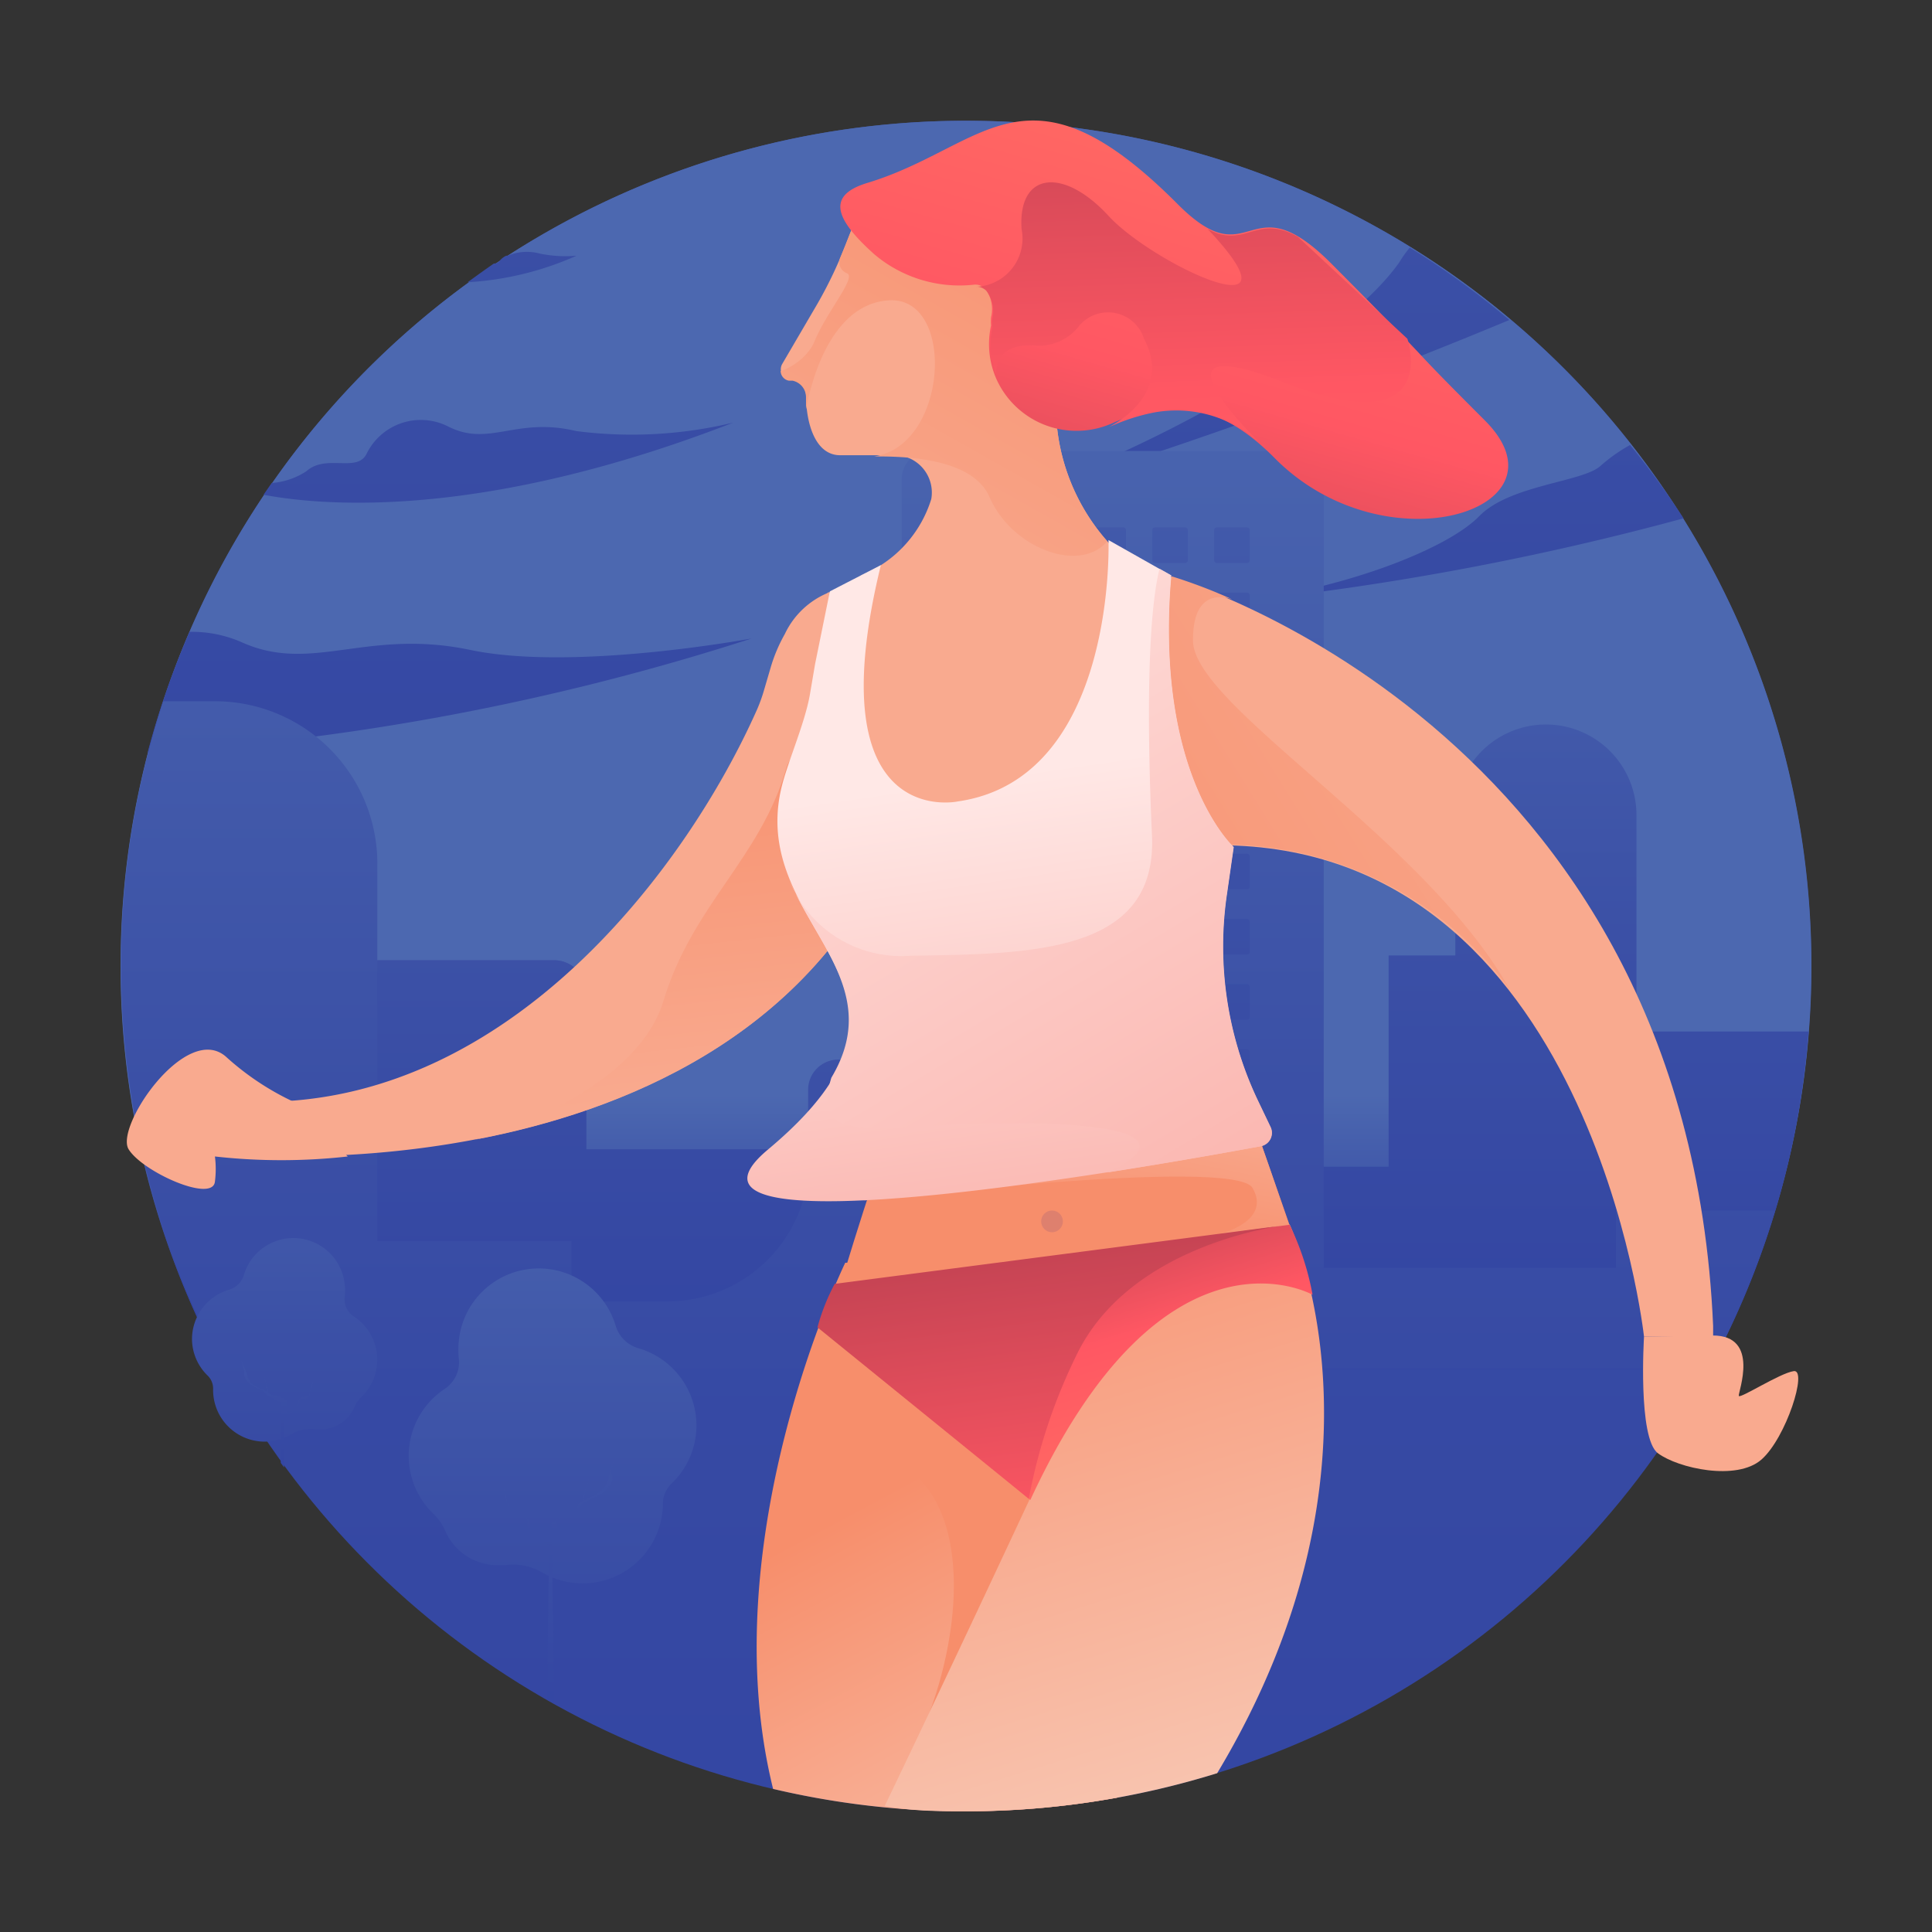 <svg id="Layer_1" data-name="Layer 1" xmlns="http://www.w3.org/2000/svg" xmlns:xlink="http://www.w3.org/1999/xlink" viewBox="0 0 64 64"><rect x="0" y="0" width="64" height="64" fill="#333333" stroke="none"/><defs><style>.cls-1{fill:url(#linear-gradient);}.cls-2{fill:url(#linear-gradient-2);}.cls-3{fill:url(#linear-gradient-3);}.cls-4{fill:url(#linear-gradient-4);}.cls-5{fill:url(#linear-gradient-5);}.cls-6{fill:url(#linear-gradient-6);}.cls-7{fill:url(#linear-gradient-7);}.cls-8{fill:url(#linear-gradient-8);}.cls-9{fill:url(#linear-gradient-9);}.cls-10{fill:url(#linear-gradient-10);}.cls-11{fill:url(#linear-gradient-11);}.cls-12{fill:url(#linear-gradient-12);}.cls-13{fill:url(#linear-gradient-13);}.cls-14{fill:url(#linear-gradient-14);}.cls-15{fill:url(#linear-gradient-15);}.cls-16{fill:url(#linear-gradient-16);}.cls-17{fill:url(#linear-gradient-17);}.cls-18{fill:url(#linear-gradient-18);}.cls-19{fill:url(#linear-gradient-19);}.cls-20{fill:url(#linear-gradient-20);}.cls-21{fill:url(#linear-gradient-21);}.cls-22{fill:url(#linear-gradient-22);}.cls-23{fill:url(#linear-gradient-23);}.cls-24{fill:url(#linear-gradient-24);}.cls-25{fill:url(#linear-gradient-25);}.cls-26{fill:url(#linear-gradient-26);}.cls-27{fill:url(#linear-gradient-27);}.cls-28{fill:url(#linear-gradient-28);}.cls-29{fill:url(#linear-gradient-29);}.cls-30{fill:url(#linear-gradient-30);}.cls-31{fill:url(#linear-gradient-31);}.cls-32{fill:url(#linear-gradient-32);}.cls-33{fill:url(#linear-gradient-33);}.cls-34{fill:url(#linear-gradient-34);}.cls-35{fill:url(#linear-gradient-35);}.cls-36{fill:url(#linear-gradient-36);}.cls-37{fill:url(#linear-gradient-37);}.cls-38{fill:url(#linear-gradient-38);}.cls-39{fill:url(#linear-gradient-39);}.cls-40{fill:url(#linear-gradient-40);}.cls-41{fill:url(#linear-gradient-41);}.cls-42{fill:url(#linear-gradient-42);}.cls-43{fill:url(#linear-gradient-43);}.cls-44{fill:url(#linear-gradient-44);}.cls-45{fill:url(#linear-gradient-45);}.cls-46{fill:url(#linear-gradient-46);}.cls-47{fill:url(#linear-gradient-47);}.cls-48{fill:url(#linear-gradient-48);}.cls-49{fill:url(#linear-gradient-49);}.cls-50{fill:url(#linear-gradient-50);}.cls-51{fill:url(#linear-gradient-51);}.cls-52{fill:url(#linear-gradient-52);}.cls-53{fill:url(#linear-gradient-53);}.cls-54{fill:url(#linear-gradient-54);}.cls-55{fill:url(#linear-gradient-55);}.cls-56{fill:url(#linear-gradient-56);}.cls-57{fill:url(#linear-gradient-57);}.cls-58{fill:url(#linear-gradient-58);}.cls-59{fill:url(#linear-gradient-59);}.cls-60{fill:url(#linear-gradient-60);}.cls-61{fill:url(#linear-gradient-61);}.cls-62{fill:url(#linear-gradient-62);}.cls-63{fill:url(#linear-gradient-63);}.cls-64{fill:url(#linear-gradient-64);}.cls-65{fill:url(#linear-gradient-65);}.cls-66{fill:url(#linear-gradient-66);}.cls-67{fill:url(#linear-gradient-67);}.cls-68{fill:url(#linear-gradient-68);}.cls-69{fill:url(#linear-gradient-69);}.cls-70{fill:url(#linear-gradient-70);}.cls-71{fill:url(#linear-gradient-71);}.cls-72{fill:#f9aa8f;}.cls-73{fill:url(#linear-gradient-72);}.cls-74{fill:url(#linear-gradient-73);}.cls-75{fill:url(#linear-gradient-74);}.cls-76{fill:url(#linear-gradient-75);}.cls-77{fill:url(#linear-gradient-76);}.cls-78{fill:url(#linear-gradient-77);}.cls-79{fill:url(#linear-gradient-78);}.cls-80{fill:url(#linear-gradient-79);}.cls-81{fill:url(#linear-gradient-80);}.cls-82{fill:#de806e;}.cls-83{fill:url(#linear-gradient-81);}.cls-84{fill:url(#linear-gradient-82);}.cls-85{fill:url(#linear-gradient-83);}.cls-86{fill:url(#linear-gradient-84);}.cls-87{fill:url(#linear-gradient-85);}</style><linearGradient id="linear-gradient" x1="32" y1="65.75" x2="32" y2="-50.53" gradientUnits="userSpaceOnUse"><stop offset="0" stop-color="#3345a2"/><stop offset="0.41" stop-color="#3b50a6"/><stop offset="1" stop-color="#4c68b0"/></linearGradient><linearGradient id="linear-gradient-2" x1="32" y1="43.28" x2="32" y2="36.28" xlink:href="#linear-gradient"/><linearGradient id="linear-gradient-3" x1="41.29" y1="29.11" x2="41.29" y2="-23.81" xlink:href="#linear-gradient"/><linearGradient id="linear-gradient-4" x1="48.51" y1="29.95" x2="48.51" y2="-22.06" xlink:href="#linear-gradient"/><linearGradient id="linear-gradient-5" x1="14.9" y1="34.85" x2="14.9" y2="-42.43" xlink:href="#linear-gradient"/><linearGradient id="linear-gradient-6" x1="16.51" y1="35.09" x2="16.51" y2="-43.57" xlink:href="#linear-gradient"/><linearGradient id="linear-gradient-7" x1="927.38" y1="35.09" x2="927.38" y2="-43.58" gradientTransform="matrix(-1, 0, 0, 1, 958.22, 0)" xlink:href="#linear-gradient"/><linearGradient id="linear-gradient-8" x1="925.26" y1="35.09" x2="925.26" y2="-43.58" gradientTransform="matrix(-1, 0, 0, 1, 958.22, 0)" xlink:href="#linear-gradient"/><linearGradient id="linear-gradient-9" x1="17.29" y1="34.1" x2="17.29" y2="-41.64" xlink:href="#linear-gradient"/><linearGradient id="linear-gradient-10" x1="44.41" y1="44.15" x2="44.41" y2="12.12" xlink:href="#linear-gradient"/><linearGradient id="linear-gradient-11" x1="31.4" y1="54.55" x2="31.4" y2="9.48" xlink:href="#linear-gradient"/><linearGradient id="linear-gradient-12" x1="917.41" y1="48.78" x2="917.41" y2="-0.28" gradientTransform="matrix(1, 0, 0, -1, -876.6, 36.11)" xlink:href="#linear-gradient"/><linearGradient id="linear-gradient-13" x1="919.46" y1="48.78" x2="919.46" y2="-0.28" gradientTransform="matrix(1, 0, 0, -1, -880.7, 36.11)" xlink:href="#linear-gradient"/><linearGradient id="linear-gradient-14" x1="921.51" y1="48.78" x2="921.51" y2="-0.28" gradientTransform="matrix(1, 0, 0, -1, -884.81, 36.11)" xlink:href="#linear-gradient"/><linearGradient id="linear-gradient-15" x1="923.56" y1="48.78" x2="923.56" y2="-0.28" gradientTransform="matrix(1, 0, 0, -1, -888.91, 36.11)" xlink:href="#linear-gradient"/><linearGradient id="linear-gradient-16" x1="925.62" y1="48.78" x2="925.62" y2="-0.28" gradientTransform="matrix(1, 0, 0, -1, -893.01, 36.11)" xlink:href="#linear-gradient"/><linearGradient id="linear-gradient-17" x1="917.41" y1="48.78" x2="917.41" y2="-0.28" gradientTransform="matrix(1, 0, 0, -1, -876.6, 40.44)" xlink:href="#linear-gradient"/><linearGradient id="linear-gradient-18" x1="919.46" y1="48.78" x2="919.46" y2="-0.28" gradientTransform="matrix(1, 0, 0, -1, -880.7, 40.44)" xlink:href="#linear-gradient"/><linearGradient id="linear-gradient-19" x1="921.51" y1="48.78" x2="921.51" y2="-0.28" gradientTransform="matrix(1, 0, 0, -1, -884.81, 40.44)" xlink:href="#linear-gradient"/><linearGradient id="linear-gradient-20" x1="923.56" y1="48.78" x2="923.56" y2="-0.28" gradientTransform="matrix(1, 0, 0, -1, -888.91, 40.44)" xlink:href="#linear-gradient"/><linearGradient id="linear-gradient-21" x1="925.62" y1="48.78" x2="925.62" y2="-0.28" gradientTransform="matrix(1, 0, 0, -1, -893.01, 40.44)" xlink:href="#linear-gradient"/><linearGradient id="linear-gradient-22" x1="917.41" y1="48.78" x2="917.41" y2="-0.28" gradientTransform="matrix(1, 0, 0, -1, -876.6, 44.76)" xlink:href="#linear-gradient"/><linearGradient id="linear-gradient-23" x1="919.46" y1="48.78" x2="919.46" y2="-0.28" gradientTransform="matrix(1, 0, 0, -1, -880.7, 44.76)" xlink:href="#linear-gradient"/><linearGradient id="linear-gradient-24" x1="921.51" y1="48.78" x2="921.51" y2="-0.28" gradientTransform="matrix(1, 0, 0, -1, -884.81, 44.76)" xlink:href="#linear-gradient"/><linearGradient id="linear-gradient-25" x1="923.56" y1="48.78" x2="923.56" y2="-0.28" gradientTransform="matrix(1, 0, 0, -1, -888.91, 44.76)" xlink:href="#linear-gradient"/><linearGradient id="linear-gradient-26" x1="925.62" y1="48.78" x2="925.62" y2="-0.28" gradientTransform="matrix(1, 0, 0, -1, -893.01, 44.76)" xlink:href="#linear-gradient"/><linearGradient id="linear-gradient-27" x1="917.41" y1="48.78" x2="917.41" y2="-0.28" gradientTransform="matrix(1, 0, 0, -1, -876.6, 49.08)" xlink:href="#linear-gradient"/><linearGradient id="linear-gradient-28" x1="919.46" y1="48.78" x2="919.46" y2="-0.28" gradientTransform="matrix(1, 0, 0, -1, -880.7, 49.08)" xlink:href="#linear-gradient"/><linearGradient id="linear-gradient-29" x1="921.51" y1="48.78" x2="921.51" y2="-0.28" gradientTransform="matrix(1, 0, 0, -1, -884.81, 49.08)" xlink:href="#linear-gradient"/><linearGradient id="linear-gradient-30" x1="923.56" y1="48.78" x2="923.56" y2="-0.28" gradientTransform="matrix(1, 0, 0, -1, -888.91, 49.08)" xlink:href="#linear-gradient"/><linearGradient id="linear-gradient-31" x1="925.62" y1="48.78" x2="925.62" y2="-0.28" gradientTransform="matrix(1, 0, 0, -1, -893.01, 49.08)" xlink:href="#linear-gradient"/><linearGradient id="linear-gradient-32" x1="917.41" y1="48.78" x2="917.41" y2="-0.28" gradientTransform="matrix(1, 0, 0, -1, -876.6, 53.4)" xlink:href="#linear-gradient"/><linearGradient id="linear-gradient-33" x1="919.46" y1="48.78" x2="919.46" y2="-0.28" gradientTransform="matrix(1, 0, 0, -1, -880.7, 53.4)" xlink:href="#linear-gradient"/><linearGradient id="linear-gradient-34" x1="921.51" y1="48.78" x2="921.51" y2="-0.28" gradientTransform="matrix(1, 0, 0, -1, -884.81, 53.4)" xlink:href="#linear-gradient"/><linearGradient id="linear-gradient-35" x1="923.56" y1="48.78" x2="923.56" y2="-0.28" gradientTransform="matrix(1, 0, 0, -1, -888.91, 53.4)" xlink:href="#linear-gradient"/><linearGradient id="linear-gradient-36" x1="925.62" y1="48.78" x2="925.62" y2="-0.28" gradientTransform="matrix(1, 0, 0, -1, -893.01, 53.4)" xlink:href="#linear-gradient"/><linearGradient id="linear-gradient-37" x1="917.41" y1="48.78" x2="917.41" y2="-0.28" gradientTransform="matrix(1, 0, 0, -1, -876.6, 57.73)" xlink:href="#linear-gradient"/><linearGradient id="linear-gradient-38" x1="919.46" y1="48.78" x2="919.46" y2="-0.28" gradientTransform="matrix(1, 0, 0, -1, -880.7, 57.73)" xlink:href="#linear-gradient"/><linearGradient id="linear-gradient-39" x1="921.51" y1="48.78" x2="921.51" y2="-0.28" gradientTransform="matrix(1, 0, 0, -1, -884.81, 57.73)" xlink:href="#linear-gradient"/><linearGradient id="linear-gradient-40" x1="923.56" y1="48.78" x2="923.56" y2="-0.28" gradientTransform="matrix(1, 0, 0, -1, -888.91, 57.73)" xlink:href="#linear-gradient"/><linearGradient id="linear-gradient-41" x1="925.62" y1="48.78" x2="925.62" y2="-0.28" gradientTransform="matrix(1, 0, 0, -1, -893.01, 57.73)" xlink:href="#linear-gradient"/><linearGradient id="linear-gradient-42" x1="917.41" y1="48.78" x2="917.41" y2="-0.28" gradientTransform="matrix(1, 0, 0, -1, -876.6, 62.05)" xlink:href="#linear-gradient"/><linearGradient id="linear-gradient-43" x1="919.46" y1="48.78" x2="919.46" y2="-0.28" gradientTransform="matrix(1, 0, 0, -1, -880.7, 62.05)" xlink:href="#linear-gradient"/><linearGradient id="linear-gradient-44" x1="921.51" y1="48.78" x2="921.51" y2="-0.28" gradientTransform="matrix(1, 0, 0, -1, -884.81, 62.05)" xlink:href="#linear-gradient"/><linearGradient id="linear-gradient-45" x1="923.56" y1="48.78" x2="923.56" y2="-0.28" gradientTransform="matrix(1, 0, 0, -1, -888.91, 62.05)" xlink:href="#linear-gradient"/><linearGradient id="linear-gradient-46" x1="925.62" y1="48.78" x2="925.62" y2="-0.28" gradientTransform="matrix(1, 0, 0, -1, -893.01, 62.05)" xlink:href="#linear-gradient"/><linearGradient id="linear-gradient-47" x1="917.41" y1="48.78" x2="917.41" y2="-0.28" gradientTransform="matrix(1, 0, 0, -1, -876.6, 66.37)" xlink:href="#linear-gradient"/><linearGradient id="linear-gradient-48" x1="919.46" y1="48.78" x2="919.46" y2="-0.28" gradientTransform="matrix(1, 0, 0, -1, -880.7, 66.37)" xlink:href="#linear-gradient"/><linearGradient id="linear-gradient-49" x1="921.51" y1="48.78" x2="921.51" y2="-0.28" gradientTransform="matrix(1, 0, 0, -1, -884.81, 66.37)" xlink:href="#linear-gradient"/><linearGradient id="linear-gradient-50" x1="923.56" y1="48.78" x2="923.56" y2="-0.28" gradientTransform="matrix(1, 0, 0, -1, -888.91, 66.37)" xlink:href="#linear-gradient"/><linearGradient id="linear-gradient-51" x1="925.62" y1="48.78" x2="925.62" y2="-0.28" gradientTransform="matrix(1, 0, 0, -1, -893.01, 66.37)" xlink:href="#linear-gradient"/><linearGradient id="linear-gradient-52" x1="917.41" y1="48.78" x2="917.41" y2="-0.28" gradientTransform="matrix(1, 0, 0, -1, -876.6, 70.69)" xlink:href="#linear-gradient"/><linearGradient id="linear-gradient-53" x1="919.46" y1="48.78" x2="919.46" y2="-0.28" gradientTransform="matrix(1, 0, 0, -1, -880.7, 70.69)" xlink:href="#linear-gradient"/><linearGradient id="linear-gradient-54" x1="921.51" y1="48.78" x2="921.51" y2="-0.28" gradientTransform="matrix(1, 0, 0, -1, -884.81, 70.69)" xlink:href="#linear-gradient"/><linearGradient id="linear-gradient-55" x1="923.56" y1="48.78" x2="923.56" y2="-0.28" gradientTransform="matrix(1, 0, 0, -1, -888.91, 70.69)" xlink:href="#linear-gradient"/><linearGradient id="linear-gradient-56" x1="925.62" y1="48.78" x2="925.62" y2="-0.28" gradientTransform="matrix(1, 0, 0, -1, -893.01, 70.69)" xlink:href="#linear-gradient"/><linearGradient id="linear-gradient-57" x1="917.41" y1="48.78" x2="917.41" y2="-0.28" gradientTransform="matrix(1, 0, 0, -1, -876.6, 75.01)" xlink:href="#linear-gradient"/><linearGradient id="linear-gradient-58" x1="919.46" y1="48.78" x2="919.46" y2="-0.28" gradientTransform="matrix(1, 0, 0, -1, -880.7, 75.01)" xlink:href="#linear-gradient"/><linearGradient id="linear-gradient-59" x1="921.51" y1="48.78" x2="921.51" y2="-0.28" gradientTransform="matrix(1, 0, 0, -1, -884.81, 75.01)" xlink:href="#linear-gradient"/><linearGradient id="linear-gradient-60" x1="923.56" y1="48.78" x2="923.56" y2="-0.28" gradientTransform="matrix(1, 0, 0, -1, -888.91, 75.01)" xlink:href="#linear-gradient"/><linearGradient id="linear-gradient-61" x1="925.62" y1="48.78" x2="925.62" y2="-0.28" gradientTransform="matrix(1, 0, 0, -1, -893.01, 75.01)" xlink:href="#linear-gradient"/><linearGradient id="linear-gradient-62" x1="917.41" y1="48.78" x2="917.41" y2="-0.28" gradientTransform="matrix(1, 0, 0, -1, -876.6, 79.34)" xlink:href="#linear-gradient"/><linearGradient id="linear-gradient-63" x1="919.46" y1="48.78" x2="919.46" y2="-0.28" gradientTransform="matrix(1, 0, 0, -1, -880.7, 79.34)" xlink:href="#linear-gradient"/><linearGradient id="linear-gradient-64" x1="921.51" y1="48.78" x2="921.51" y2="-0.28" gradientTransform="matrix(1, 0, 0, -1, -884.81, 79.34)" xlink:href="#linear-gradient"/><linearGradient id="linear-gradient-65" x1="923.56" y1="48.78" x2="923.56" y2="-0.28" gradientTransform="matrix(1, 0, 0, -1, -888.91, 79.34)" xlink:href="#linear-gradient"/><linearGradient id="linear-gradient-66" x1="925.62" y1="48.78" x2="925.62" y2="-0.28" gradientTransform="matrix(1, 0, 0, -1, -893.01, 79.34)" xlink:href="#linear-gradient"/><linearGradient id="linear-gradient-67" x1="938.57" y1="44.87" x2="938.57" y2="14.91" gradientTransform="matrix(-1, 0, 0, 1, 958.22, 0)" xlink:href="#linear-gradient"/><linearGradient id="linear-gradient-68" x1="939.91" y1="60.07" x2="939.91" y2="35.06" gradientTransform="matrix(-1, 0, 0, 1, 958.22, 0)" xlink:href="#linear-gradient"/><linearGradient id="linear-gradient-69" x1="18.61" y1="57.36" x2="18.61" y2="39.8" xlink:href="#linear-gradient"/><linearGradient id="linear-gradient-70" x1="17054.01" y1="51.96" x2="17054.01" y2="33.46" gradientTransform="matrix(-1, 0, 0, 1, 17063.43, 0)" xlink:href="#linear-gradient"/><linearGradient id="linear-gradient-71" x1="9.23" y1="49.02" x2="9.23" y2="41.24" xlink:href="#linear-gradient"/><linearGradient id="linear-gradient-72" x1="22.97" y1="36.36" x2="21.52" y2="23.07" gradientUnits="userSpaceOnUse"><stop offset="0" stop-color="#f9aa8f"/><stop offset="1" stop-color="#f78e6b"/></linearGradient><linearGradient id="linear-gradient-73" x1="46.09" y1="61.83" x2="37.36" y2="45.48" gradientUnits="userSpaceOnUse"><stop offset="0" stop-color="#f9d5c5"/><stop offset="1" stop-color="#f78e6b"/></linearGradient><linearGradient id="linear-gradient-74" x1="36.79" y1="35.9" x2="35.71" y2="41.21" xlink:href="#linear-gradient-72"/><linearGradient id="linear-gradient-75" x1="38.81" y1="68.03" x2="28.98" y2="49.62" xlink:href="#linear-gradient-73"/><linearGradient id="linear-gradient-76" x1="20" y1="68.89" x2="29.25" y2="55.64" xlink:href="#linear-gradient-73"/><linearGradient id="linear-gradient-77" x1="41.05" y1="66.45" x2="32.21" y2="37.78" xlink:href="#linear-gradient-73"/><linearGradient id="linear-gradient-78" x1="53.88" y1="20.02" x2="29.44" y2="35.18" xlink:href="#linear-gradient-72"/><linearGradient id="linear-gradient-79" x1="27.74" y1="21.01" x2="37.6" y2="3.53" xlink:href="#linear-gradient-72"/><linearGradient id="linear-gradient-80" x1="31.67" y1="25.85" x2="35.67" y2="53.27" gradientUnits="userSpaceOnUse"><stop offset="0" stop-color="#ffe8e6"/><stop offset="1" stop-color="#f78d83"/></linearGradient><linearGradient id="linear-gradient-81" x1="43.3" y1="-4.24" x2="34.14" y2="27.92" gradientUnits="userSpaceOnUse"><stop offset="0" stop-color="#ff7d63"/><stop offset="0.52" stop-color="#ff5763"/><stop offset="1" stop-color="#8b3044"/></linearGradient><linearGradient id="linear-gradient-82" x1="40.33" y1="35.83" x2="38.83" y2="-8.29" xlink:href="#linear-gradient-81"/><linearGradient id="linear-gradient-83" x1="25.65" y1="15.41" x2="52.53" y2="60.53" xlink:href="#linear-gradient-80"/><linearGradient id="linear-gradient-84" x1="38.4" y1="53.3" x2="33.4" y2="36.74" xlink:href="#linear-gradient-81"/><linearGradient id="linear-gradient-85" x1="38.43" y1="70.25" x2="33.43" y2="32.25" xlink:href="#linear-gradient-81"/></defs><title>jogging</title><circle class="cls-1" cx="32" cy="32" r="28"/><path class="cls-2" d="M32,4A28,28,0,0,0,7.37,45.33H56.63A28,28,0,0,0,32,4Z"/><path class="cls-3" d="M46.36,8.68C44.75,11,39.18,14.6,32.54,16.82A177.1,177.1,0,0,0,50,10.6a28.08,28.08,0,0,0-3.3-2.4A4.34,4.34,0,0,0,46.36,8.68Z"/><path class="cls-4" d="M54,14.74a5.47,5.47,0,0,0-1,.71c-.61.52-3,.62-4,1.65s-4.16,2.31-7.71,2.8a93.24,93.24,0,0,0,14.48-2.73A28.05,28.05,0,0,0,54,14.74Z"/><path class="cls-5" d="M24.9,21.15s-5.89,1.1-9.32.38-5.22.78-7.54-.24a4.1,4.1,0,0,0-1.76-.36,27.78,27.78,0,0,0-1.39,4A81.33,81.33,0,0,0,24.9,21.15Z"/><path class="cls-6" d="M24.29,14a14.37,14.37,0,0,1-5.2.28c-2-.48-2.88.54-4.24-.15a2,2,0,0,0-2.7.89c-.31.66-1.34,0-2,.59A2.42,2.42,0,0,1,9,16l-.27.39C10.91,16.8,16.17,17.15,24.29,14Z"/><path class="cls-7" d="M33.63,8.64S29.85,9.9,28,9.57a5.71,5.71,0,0,0,1.5-.73,1.93,1.93,0,0,1,1.79-.37c.41.25.57-.36,1-.13A4.58,4.58,0,0,0,33.63,8.64Z"/><path class="cls-8" d="M35.75,19.85s-3.78,1.26-5.58.93a5.71,5.71,0,0,0,1.5-.73,1.93,1.93,0,0,1,1.79-.37c.41.25.57-.36,1-.13A4.58,4.58,0,0,0,35.75,19.85Z"/><path class="cls-9" d="M19.1,8.47a4.18,4.18,0,0,1-1.22-.07,1.64,1.64,0,0,0-1.06.07l-.05,0a.59.59,0,0,0-.2.15.24.24,0,0,1-.21.11c-.29.2-.58.41-.87.62A10.29,10.29,0,0,0,19.1,8.47Z"/><path class="cls-10" d="M59.91,34.17h-5.7V27a3,3,0,0,0-6,0v4.65H46v7H29.52l-.61,6.7H56.63A27.83,27.83,0,0,0,59.91,34.17Z"/><path class="cls-11" d="M58.8,40.1H53.53V42H43.85V15.87a.93.93,0,0,0-.93-.93H30.8a.93.93,0,0,0-.93.93V35.1h-2.1a1,1,0,0,0-1,1v2H19.42V32.88a1.07,1.07,0,0,0-1.07-1.07H12.5V28.61a5.38,5.38,0,0,0-5.38-5.38H5.41a28,28,0,0,0,2,22.11H56.63A27.83,27.83,0,0,0,58.8,40.1Z"/><rect class="cls-12" x="40.22" y="17.46" width="1.18" height="1.18" rx="0.09" ry="0.09" transform="translate(81.62 36.11) rotate(-180)"/><rect class="cls-13" x="38.17" y="17.46" width="1.18" height="1.18" rx="0.09" ry="0.09" transform="translate(77.52 36.11) rotate(-180)"/><rect class="cls-14" x="36.11" y="17.46" width="1.18" height="1.18" rx="0.09" ry="0.09" transform="translate(73.41 36.11) rotate(-180)"/><rect class="cls-15" x="34.06" y="17.46" width="1.18" height="1.18" rx="0.09" ry="0.09" transform="translate(69.31 36.11) rotate(-180)"/><rect class="cls-16" x="32.01" y="17.46" width="1.18" height="1.18" rx="0.09" ry="0.09" transform="translate(65.21 36.11) rotate(-180)"/><rect class="cls-17" x="40.22" y="19.63" width="1.18" height="1.18" rx="0.09" ry="0.09" transform="translate(81.62 40.44) rotate(-180)"/><rect class="cls-18" x="38.17" y="19.63" width="1.18" height="1.18" rx="0.09" ry="0.09" transform="translate(77.52 40.44) rotate(-180)"/><rect class="cls-19" x="36.11" y="19.63" width="1.18" height="1.18" rx="0.09" ry="0.09" transform="translate(73.41 40.44) rotate(-180)"/><rect class="cls-20" x="34.06" y="19.63" width="1.18" height="1.18" rx="0.09" ry="0.09" transform="translate(69.31 40.44) rotate(-180)"/><rect class="cls-21" x="32.01" y="19.63" width="1.18" height="1.18" rx="0.09" ry="0.09" transform="translate(65.21 40.44) rotate(-180)"/><rect class="cls-22" x="40.22" y="21.79" width="1.18" height="1.18" rx="0.09" ry="0.09" transform="translate(81.62 44.76) rotate(-180)"/><rect class="cls-23" x="38.17" y="21.79" width="1.18" height="1.18" rx="0.09" ry="0.09" transform="translate(77.52 44.76) rotate(-180)"/><rect class="cls-24" x="36.11" y="21.79" width="1.18" height="1.18" rx="0.09" ry="0.09" transform="translate(73.41 44.76) rotate(-180)"/><rect class="cls-25" x="34.06" y="21.79" width="1.18" height="1.18" rx="0.09" ry="0.09" transform="translate(69.31 44.76) rotate(-180)"/><rect class="cls-26" x="32.01" y="21.79" width="1.18" height="1.18" rx="0.09" ry="0.09" transform="translate(65.21 44.76) rotate(-180)"/><rect class="cls-27" x="40.22" y="23.95" width="1.18" height="1.18" rx="0.09" ry="0.09" transform="translate(81.62 49.08) rotate(-180)"/><rect class="cls-28" x="38.17" y="23.95" width="1.18" height="1.18" rx="0.09" ry="0.09" transform="translate(77.52 49.08) rotate(-180)"/><rect class="cls-29" x="36.11" y="23.95" width="1.18" height="1.18" rx="0.09" ry="0.09" transform="translate(73.41 49.08) rotate(-180)"/><rect class="cls-30" x="34.06" y="23.95" width="1.18" height="1.18" rx="0.09" ry="0.09" transform="translate(69.31 49.08) rotate(-180)"/><rect class="cls-31" x="32.01" y="23.95" width="1.18" height="1.18" rx="0.09" ry="0.09" transform="translate(65.21 49.08) rotate(-180)"/><rect class="cls-32" x="40.22" y="26.11" width="1.18" height="1.18" rx="0.09" ry="0.09" transform="translate(81.62 53.4) rotate(-180)"/><rect class="cls-33" x="38.17" y="26.11" width="1.18" height="1.18" rx="0.09" ry="0.09" transform="translate(77.52 53.4) rotate(-180)"/><rect class="cls-34" x="36.11" y="26.11" width="1.18" height="1.18" rx="0.09" ry="0.09" transform="translate(73.41 53.4) rotate(-180)"/><rect class="cls-35" x="34.06" y="26.11" width="1.18" height="1.18" rx="0.09" ry="0.09" transform="translate(69.31 53.4) rotate(-180)"/><rect class="cls-36" x="32.01" y="26.11" width="1.18" height="1.18" rx="0.09" ry="0.09" transform="translate(65.21 53.4) rotate(-180)"/><rect class="cls-37" x="40.22" y="28.27" width="1.18" height="1.18" rx="0.09" ry="0.09" transform="translate(81.62 57.73) rotate(-180)"/><rect class="cls-38" x="38.17" y="28.27" width="1.18" height="1.18" rx="0.09" ry="0.09" transform="translate(77.52 57.73) rotate(-180)"/><rect class="cls-39" x="36.11" y="28.27" width="1.18" height="1.18" rx="0.09" ry="0.09" transform="translate(73.41 57.73) rotate(-180)"/><rect class="cls-40" x="34.06" y="28.27" width="1.18" height="1.18" rx="0.09" ry="0.09" transform="translate(69.31 57.73) rotate(-180)"/><rect class="cls-41" x="32.01" y="28.27" width="1.18" height="1.18" rx="0.09" ry="0.09" transform="translate(65.21 57.73) rotate(-180)"/><rect class="cls-42" x="40.22" y="30.43" width="1.18" height="1.18" rx="0.09" ry="0.09" transform="translate(81.62 62.05) rotate(-180)"/><rect class="cls-43" x="38.17" y="30.43" width="1.18" height="1.18" rx="0.09" ry="0.09" transform="translate(77.52 62.05) rotate(-180)"/><rect class="cls-44" x="36.11" y="30.43" width="1.18" height="1.18" rx="0.09" ry="0.09" transform="translate(73.41 62.05) rotate(-180)"/><rect class="cls-45" x="34.06" y="30.43" width="1.18" height="1.18" rx="0.09" ry="0.09" transform="translate(69.31 62.05) rotate(-180)"/><rect class="cls-46" x="32.01" y="30.43" width="1.18" height="1.18" rx="0.09" ry="0.09" transform="translate(65.21 62.05) rotate(-180)"/><rect class="cls-47" x="40.22" y="32.59" width="1.18" height="1.18" rx="0.09" ry="0.09" transform="translate(81.62 66.37) rotate(-180)"/><rect class="cls-48" x="38.17" y="32.59" width="1.18" height="1.18" rx="0.09" ry="0.09" transform="translate(77.52 66.37) rotate(-180)"/><rect class="cls-49" x="36.11" y="32.59" width="1.18" height="1.18" rx="0.09" ry="0.09" transform="translate(73.41 66.37) rotate(-180)"/><rect class="cls-50" x="34.06" y="32.59" width="1.18" height="1.18" rx="0.09" ry="0.09" transform="translate(69.31 66.37) rotate(-180)"/><rect class="cls-51" x="32.01" y="32.59" width="1.18" height="1.18" rx="0.09" ry="0.09" transform="translate(65.21 66.37) rotate(-180)"/><rect class="cls-52" x="40.22" y="34.75" width="1.18" height="1.18" rx="0.09" ry="0.09" transform="translate(81.62 70.69) rotate(-180)"/><rect class="cls-53" x="38.17" y="34.75" width="1.18" height="1.18" rx="0.09" ry="0.09" transform="translate(77.52 70.69) rotate(-180)"/><rect class="cls-54" x="36.11" y="34.75" width="1.18" height="1.18" rx="0.09" ry="0.09" transform="translate(73.41 70.69) rotate(-180)"/><rect class="cls-55" x="34.06" y="34.75" width="1.18" height="1.18" rx="0.09" ry="0.09" transform="translate(69.31 70.69) rotate(-180)"/><rect class="cls-56" x="32.01" y="34.75" width="1.18" height="1.18" rx="0.09" ry="0.09" transform="translate(65.21 70.69) rotate(-180)"/><rect class="cls-57" x="40.22" y="36.92" width="1.18" height="1.18" rx="0.09" ry="0.09" transform="translate(81.62 75.01) rotate(-180)"/><rect class="cls-58" x="38.17" y="36.92" width="1.18" height="1.18" rx="0.09" ry="0.09" transform="translate(77.52 75.01) rotate(-180)"/><rect class="cls-59" x="36.11" y="36.92" width="1.18" height="1.18" rx="0.09" ry="0.09" transform="translate(73.41 75.01) rotate(-180)"/><rect class="cls-60" x="34.06" y="36.92" width="1.18" height="1.18" rx="0.09" ry="0.09" transform="translate(69.31 75.01) rotate(-180)"/><rect class="cls-61" x="32.01" y="36.92" width="1.18" height="1.18" rx="0.09" ry="0.09" transform="translate(65.21 75.01) rotate(-180)"/><rect class="cls-62" x="40.22" y="39.08" width="1.18" height="1.18" rx="0.09" ry="0.09" transform="translate(81.62 79.34) rotate(-180)"/><rect class="cls-63" x="38.17" y="39.08" width="1.18" height="1.18" rx="0.09" ry="0.09" transform="translate(77.52 79.34) rotate(-180)"/><rect class="cls-64" x="36.11" y="39.08" width="1.18" height="1.18" rx="0.09" ry="0.09" transform="translate(73.41 79.34) rotate(-180)"/><rect class="cls-65" x="34.06" y="39.08" width="1.18" height="1.18" rx="0.09" ry="0.09" transform="translate(69.31 79.34) rotate(-180)"/><rect class="cls-66" x="32.01" y="39.08" width="1.18" height="1.18" rx="0.09" ry="0.09" transform="translate(65.21 79.34) rotate(-180)"/><path class="cls-67" d="M18.35,31.81a1.07,1.07,0,0,1,1.07,1.07v5.19h7.38v.27a4.69,4.69,0,0,1-4.69,4.77H18.93v-2H12.5V31.81Z"/><path class="cls-68" d="M23.07,47.21a2.66,2.66,0,0,0-1.93-2.55,1.11,1.11,0,0,1-.75-.76,2.66,2.66,0,0,0-5.19.51,2.69,2.69,0,0,0,0,.6,1.06,1.06,0,0,1-.47,1,2.66,2.66,0,0,0-.39,4.12,1.72,1.72,0,0,1,.4.56,1.89,1.89,0,0,0,1.74,1.16l.24,0a1.9,1.9,0,0,1,1.24.24,2.66,2.66,0,0,0,4-2.27v0a.93.93,0,0,1,.28-.67A2.65,2.65,0,0,0,23.07,47.21Z"/><path class="cls-69" d="M20.26,49.07a.84.84,0,0,1-.32.4,2,2,0,0,1-.23.12l-.4.2,0-.08c0-.09,0-.17.07-.26l.14-.51-.15.51c0,.08,0,.17-.08.25l0,.11,0,0h0a0,0,0,0,0,0,0h0l0,0a.83.83,0,0,1-.19.18,2,2,0,0,1-.23.12l-.43.21,0-2.4,0,3.13L18,51a.91.91,0,0,1-.27-.19.82.82,0,0,1-.18-.27c0-.05,0-.1-.05-.16a.34.34,0,0,0-.1-.14.36.36,0,0,0-.16-.07l-.16,0a.37.37,0,0,1-.22-.22c-.06-.21-.11-.43-.16-.65,0,.22.09.44.15.66a.39.39,0,0,0,.23.24l.16,0a.33.33,0,0,1,.14.07.31.31,0,0,1,.09.13s0,.11,0,.16a.87.87,0,0,0,.18.29,1,1,0,0,0,.28.2l.26.14-.07,5.11.24.14-.09-6,.45-.24a2.08,2.08,0,0,0,.23-.13.87.87,0,0,0,.19-.19l0-.06h0l.47-.25a2.08,2.08,0,0,0,.23-.13.87.87,0,0,0,.32-.43c0-.09,0-.17.07-.26l.14-.51-.15.51C20.31,48.9,20.29,49,20.26,49.07Z"/><path class="cls-70" d="M6.36,44.36A1.71,1.71,0,0,1,7.6,42.72a.72.72,0,0,0,.48-.49,1.71,1.71,0,0,1,3.34.33,1.73,1.73,0,0,1,0,.39.68.68,0,0,0,.3.66A1.71,1.71,0,0,1,12,46.25a1.11,1.11,0,0,0-.26.36,1.21,1.21,0,0,1-1.12.74h-.16a1.22,1.22,0,0,0-.79.15A1.71,1.71,0,0,1,7.06,46v0a.6.6,0,0,0-.18-.43A1.7,1.7,0,0,1,6.36,44.36Z"/><path class="cls-71" d="M10.2,46.27l-.1,0a.23.23,0,0,0-.1,0,.22.22,0,0,0-.07.09s0,.07,0,.1a.53.53,0,0,1-.11.18.58.58,0,0,1-.17.12l-.15.08,0-2,0,1.54-.27-.13L9,46.22a.53.53,0,0,1-.12-.11l0,0h0a0,0,0,0,0,0,0h0l0-.07-.05-.16-.1-.33.09.33,0,.17,0,.05-.26-.13-.15-.08a.54.54,0,0,1-.2-.26l-.05-.16L8,45.07l.09.33,0,.17a.56.56,0,0,0,.2.28l.15.09.3.16h0l0,0a.56.56,0,0,0,.12.12l.15.09.29.15,0,2,.11.15,0-1.68.17-.09a.62.62,0,0,0,.18-.13.56.56,0,0,0,.11-.19s0-.07,0-.1a.2.2,0,0,1,.06-.08l.09,0,.1,0a.25.25,0,0,0,.15-.16c0-.14.06-.28.09-.42,0,.14-.07.28-.1.42A.24.24,0,0,1,10.2,46.27Z"/><path class="cls-72" d="M28.73,23.49l-1.28-3.86A2.74,2.74,0,0,0,26,21a5.24,5.24,0,0,0-.47,1.11l-.22.75a5.35,5.35,0,0,1-.23.64c-2.35,5.29-8.19,13-16.39,13v1.77S24.37,39.4,29.47,28.2Z"/><path class="cls-73" d="M29.47,28.2l0-.14c-1.55-2.27-3-3.94-3.42-2.62-.86,3-3.11,4.53-4.07,7.71s-6.22,4.6-6.23,4.6C20.58,36.83,26.65,34.41,29.47,28.2Z"/><path id="_Path_" data-name="&lt;Path&gt;" class="cls-72" d="M27.44,19.62l10.8-.22L39,29.7l-9.33,3.46S23.27,23.7,27.44,19.62Z"/><path id="_Path_2" data-name="&lt;Path&gt;" class="cls-74" d="M43.05,41.54s-1.85-5.4-5-14.14c-1.28-3.51-2.07-1.19-3.25,0C33,29.09,30.63,32.6,27,45.46,27,45.46,32.17,57.5,43.05,41.54Z"/><path class="cls-75" d="M41.41,36.84,28.6,39.77h0s12.28-1.46,12.89-.42-.89,1.47-1,1.5,1.25.39,2.53.74l0-.05S42.48,39.86,41.41,36.84Z"/><path class="cls-76" d="M37,59.55l-2.68-13.2-.9-4.44L28,41.83s-4.45,9.12-2.39,17.43A27.84,27.84,0,0,0,37,59.55Z"/><path class="cls-77" d="M29.7,59.9c.76.06,1.53.1,2.3.1a28.14,28.14,0,0,0,5-.45l-2.68-13.2-.58-2.86-5.54-1.23a35.63,35.63,0,0,0-2.46,7.55,2.66,2.66,0,0,1,3.78-1.46c2.83,1.22,2.44,6.08.78,9.55A7.28,7.28,0,0,0,29.7,59.9Z"/><path class="cls-78" d="M37.66,42s-4.38,9.55-8.35,17.82C30.2,60,31.09,60,32,60a28,28,0,0,0,8.32-1.26c6.17-10.27,2.4-18.18,2.4-18.18Z"/><path id="_Path_3" data-name="&lt;Path&gt;" class="cls-72" d="M38.75,19.1s17.14,4.88,18,24.83v.35H54.46S52.7,28,40.38,28C40.38,28,37.82,27.14,38.75,19.1Z"/><path class="cls-79" d="M50,32.76h0c-2.8-5-10.55-9.42-10.48-11.57,0-1.52.83-1.49,1.29-1.34a17.58,17.58,0,0,0-2-.76c-.94,8,1.63,8.89,1.63,8.89A11.74,11.74,0,0,1,50,32.76Z"/><path class="cls-72" d="M36.68,17.93A6.8,6.8,0,0,1,35,14v-.12h0c-.56-10.07-6.46-7.08-6.46-7.08s-.22.52-.51,1.26a14.18,14.18,0,0,1-.95,2l-1.17,2a.34.34,0,0,0,.22.5l.12,0a.56.56,0,0,1,.45.52c0,.95.31,2,1.13,2h1.89a1.24,1.24,0,0,1,1.13,1.45,4,4,0,0,1-2.3,2.52,1,1,0,0,0-.1,1.62L33.08,24l5.16-4.27Z"/><path class="cls-80" d="M36.68,17.93A6.8,6.8,0,0,1,35,14v-.12h0c-.56-10.07-6.46-7.08-6.46-7.08s-.22.52-.51,1.26l-.19.46a.39.39,0,0,0,.21.53h0c.35.11-.66,1.27-1.06,2.24-.27.67-1.05,1-1.13,1a.33.33,0,0,0,.27.32l.12,0a.56.56,0,0,1,.45.52c0,.14,0,.28,0,.42s.46-3.43,2.72-3.6,2,4.82-.47,5.17c.87,0,3.27,0,3.84,1.37C33.54,18.18,35.78,19,36.68,17.93Z"/><path id="_Path_4" data-name="&lt;Path&gt;" class="cls-81" d="M25.44,38.08c-4.29,3.59,12.91.52,16.32-.11a.45.45,0,0,0,.32-.64l-.44-.92a11.88,11.88,0,0,1-1-6.82l.22-1.53s-2.63-2.39-2.07-9l-2.07-1.17s.29,7.91-5,8.66c0,0-4.7,1-2.54-7.83l-1.69.87L27,22l-.17,1c-.16.93-.71,2.18-.92,3C24.62,31,31.91,32.67,25.44,38.08Z"/><circle id="_Path_5" data-name="&lt;Path&gt;" class="cls-82" cx="34.85" cy="40.46" r="0.36"/><path class="cls-83" d="M49.19,13.93c-3.13-3.13-1-1.09-5.09-5.2-2.8-2.8-2.6.56-5.12-2-5-5-6.34-1.85-10.25-.67-1.42.43-1,1.26.24,2.37a4.37,4.37,0,0,0,3.3,1,.45.45,0,0,1,.37.14,1.12,1.12,0,0,1,.19.94,1.61,1.61,0,0,0,0,.27A2.86,2.86,0,0,0,33,12.54,2.91,2.91,0,0,0,36.89,14a5.45,5.45,0,0,1,1.34-.4c1.08-.18,2.36-.08,4,1.58C45.89,18.87,52.15,16.89,49.19,13.93Z"/><path class="cls-84" d="M43,7.85l0,0h0c-1.38-.8-1.76.43-3-.27h0c3.38,3.58-1.8,1.18-3.28-.43s-3-1.47-2.88.43a1.6,1.6,0,0,1-1.53,1.92.45.45,0,0,1,.37.14,1.12,1.12,0,0,1,.19.94,1.61,1.61,0,0,0,0,.27A2.85,2.85,0,0,0,33,12.39c0-.81.65-1,1.33-.94a1.68,1.68,0,0,0,1.43-.67,1.25,1.25,0,0,1,2.14.45c1,1.89-1.16,2.91-1.16,2.91h0l.13-.05a6.61,6.61,0,0,1,1.28-.41,4.07,4.07,0,0,1,3.82,1.24c-1-1-3.9-4,.54-2.26,5.29,2.07,4.12-1.43,4.11-1.44h0Z"/><path class="cls-85" d="M36.68,38.84c2.24-.35,4.16-.7,5.09-.87a.45.45,0,0,0,.32-.64l-.44-.92a11.88,11.88,0,0,1-1-6.82l.22-1.53s-2.63-2.39-2.07-9l-.39-.22c-.41,1.66-.41,5.33-.25,8.82.19,3.91-3.93,3.94-8,4a4,4,0,0,1-4-2.46c1,2.22,2.92,3.92,1.38,6.5-.8,2.6,2,1.32,7.26,1.53S36.68,38.84,36.68,38.84Z"/><path class="cls-72" d="M9.73,36.5A9,9,0,0,1,7.48,35c-1.32-1.14-3.68,2.32-3.22,3.07s2.79,1.79,2.86,1.07a3.29,3.29,0,0,0,0-.83,19.84,19.84,0,0,0,4.4,0"/><path class="cls-72" d="M54.46,44.28s-.21,3.36.46,3.86,2.61.93,3.43.21,1.54-3,1.07-2.93-1.79.93-1.82.82.72-2-.86-2"/><path class="cls-86" d="M42.72,40.57,27.78,42.62l-.41,1.46,6.76,5.61c4.43-9.57,9.35-6.8,9.35-6.8A9,9,0,0,0,42.72,40.57Z"/><path class="cls-87" d="M42.39,40.61c-1.17.19-5.18,1.06-6.73,4.28a18.43,18.43,0,0,0-1.58,4.76l-7-5.68a6.87,6.87,0,0,1,.57-1.44Z"/></svg>